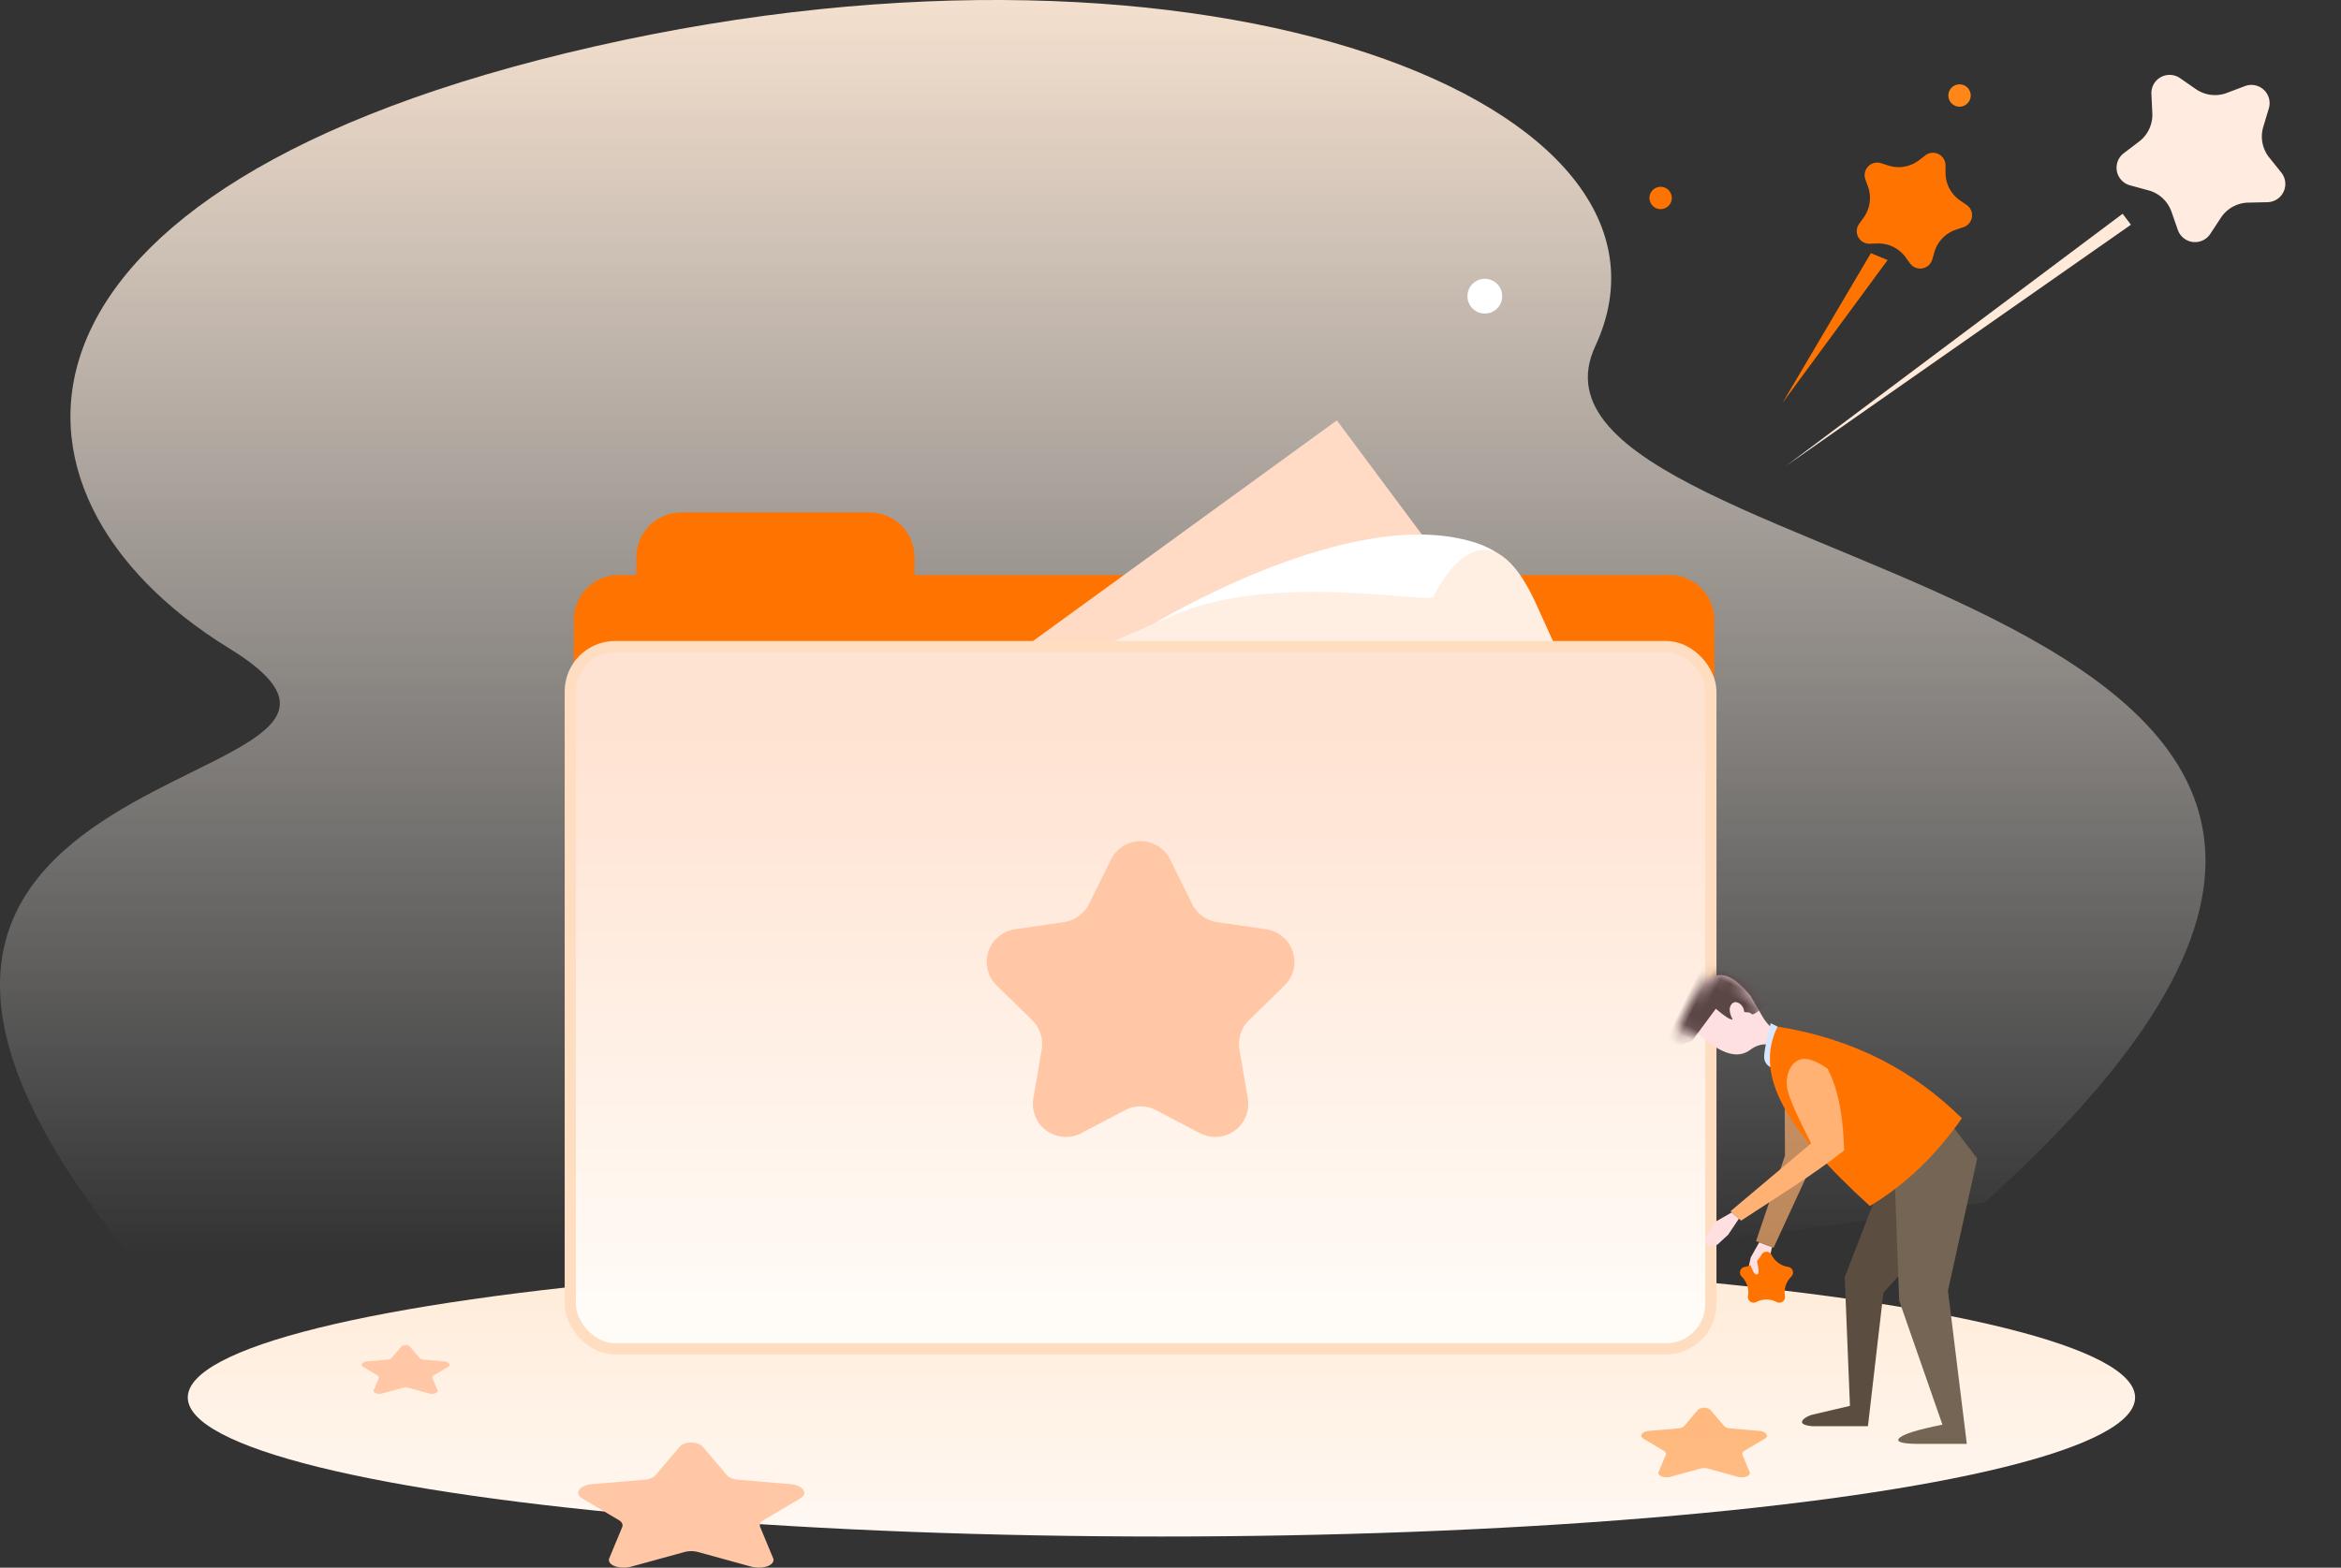 <svg xmlns="http://www.w3.org/2000/svg" xmlns:xlink="http://www.w3.org/1999/xlink" width="209" height="140"><rect width="100%" height="100%" fill="#333333" stroke="none"/><defs><linearGradient id="b" x1="50%" x2="50%" y1="0%" y2="99.391%"><stop offset="0%" stop-color="#FFEBD7"/><stop offset="100%" stop-color="#FFF8F3"/></linearGradient><linearGradient id="c" x1="50%" x2="50%" y1="2.11%" y2="94.785%"><stop offset="0%" stop-color="#FFE8D4"/><stop offset="100%" stop-color="#FFF" stop-opacity="0"/></linearGradient><linearGradient id="d" x1="56.99%" x2="56.99%" y1="100%" y2="12.624%"><stop offset="0%" stop-color="#FFFDF9"/><stop offset="100%" stop-color="#FFE3D2"/></linearGradient><ellipse id="a" cx="103.691" cy="124.801" rx="86.926" ry="12.418"/><path id="e" d="M2.526 8.133a4.26 4.26 0 0 0-.697-1.811q-.554-.817-1.16-1.726Q-.777 1.452.907.702C2.284-.14 8.53-.685 5.764 1.863c.64 2.373.64 4.1-.763 4.826q-1.403.726-1.293 2.504H2.336z"/></defs><g fill="none" fill-rule="evenodd"><use xlink:href="#a" fill="url(#b)" opacity=".981"/><path fill="url(#c)" d="M12.37 113.059c-39.604-47.617 30.562-41.355 8.05-55.185S-2.092 16.675 53.054 4.154c55.146-12.52 99.375 5.254 89.37 26.757-10.006 21.504 97.322 20.127 34.795 76.446-66.415 10.74-126.725 8.668-164.85 5.702"/><path fill="#FF7400" d="M57.914 114.066h-2.692a4 4 0 0 1-4-4V55.353a4 4 0 0 1 4-4h1.588v-1.588a4 4 0 0 1 4-4h16.837a4 4 0 0 1 4 4v1.588h67.403a4 4 0 0 1 4 4v54.711a4 4 0 0 1-4 4l-68.507.001a4 4 0 0 1-2.896 1.241H60.81a3.99 3.99 0 0 1-2.761-1.106z"/><path fill="#FFDAC5" d="m76.05 68.996 43.303-31.456 18.792 25.24z"/><path fill="#FFF" d="M134.29 49.84c-1.206-1.006-2.666-1.504-4.309-1.813-11.009-2.071-26.917 7.66-26.938 7.653l24.854-2.286q6.411-3.514 6.392-3.553"/><path fill="#FFEFE2" d="M83.133 64.574q13.222-5.989 21.576-9.605c8.354-3.615 20.047-1.477 23.188-1.575.03.11 4.437-10.052 9.254.564a1704 1704 0 0 0 8.013 17.446z"/><rect width="101.828" height="62.711" x="50.914" y="57.744" fill="url(#d)" stroke="#FFDDC1" rx="4"/><path fill="#5B4E41" d="m167.608 106.503-2.914 7.562.466 11.485q-2.777.65-3.363.79c-.586.14-1.738.873 0 1.027h4.969l1.382-11.925 5.762-6.337 1.51-6.687-2.12-3.188z"/><path fill="#746555" d="M171.79 128.945q-2.752.041-2.236-.504.516-.544 3.863-1.212l-3.863-11.079-.404-11.064 4.15-5.856 3.223 4.228-2.613 11.804 1.684 13.683z"/><path fill="#FFC7A5" d="m100.432 99.147-3.896 2.048a2.95 2.95 0 0 1-4.281-3.11l.744-4.339a3 3 0 0 0-.863-2.655l-3.152-3.072a2.95 2.95 0 0 1 1.635-5.033l4.356-.633a3 3 0 0 0 2.259-1.641l1.948-3.947a2.95 2.95 0 0 1 5.292 0l1.948 3.947a3 3 0 0 0 2.259 1.641l4.355.633a2.95 2.95 0 0 1 1.635 5.033l-3.151 3.072a3 3 0 0 0-.863 2.655l.744 4.338a2.95 2.95 0 0 1-4.281 3.111l-3.896-2.048a3 3 0 0 0-2.792 0"/><path fill="#FFEBDF" d="m200.717 18.095 1.72-.038a1.628 1.628 0 0 0 1.234-2.646l-1.077-1.343a3 3 0 0 1-.532-2.74l.495-1.649a1.628 1.628 0 0 0-2.135-1.991l-1.61.61a3 3 0 0 1-2.771-.341l-1.415-.98a1.628 1.628 0 0 0-2.553 1.415l.082 1.72a3 3 0 0 1-1.18 2.53l-1.37 1.042a1.628 1.628 0 0 0 .557 2.866l1.66.453a3 3 0 0 1 2.042 1.904l.568 1.625a1.628 1.628 0 0 0 2.898.356l.945-1.44a3 3 0 0 1 2.442-1.353"/><path fill="#FFEAD9" d="m190.246 20.068-.742-.979-30.061 22.528z"/><path fill="#FF7400" d="m170.121 22.968.409.557a1.12 1.12 0 0 0 1.977-.349l.193-.663a3 3 0 0 1 1.94-2.008l.655-.217a1.12 1.12 0 0 0 .28-1.987l-.571-.39a3 3 0 0 1-1.31-2.464l-.004-.69a1.12 1.12 0 0 0-1.804-.88l-.546.422a3 3 0 0 1-2.75.485l-.658-.21a1.12 1.12 0 0 0-1.394 1.443l.233.65a3 3 0 0 1-.388 2.765l-.404.56a1.12 1.12 0 0 0 .943 1.773l.69-.021a3 3 0 0 1 2.51 1.224M159.137 35.978l9.386-12.755-1.493-.617z"/><g transform="rotate(-113 75.297 -29.356)"><circle cx="1.488" cy="47.566" r="1" fill="#FF8618"/><circle cx="1.552" cy="1.552" r="1.552" fill="#FFF"/><circle cx="3.493" cy="19.427" r="1" fill="#FF7400"/></g><path fill="#FFC7A5" d="m35.966 123.937-1.848.508c-.27.073-.59.02-.715-.118-.05-.055-.061-.118-.035-.18l.447-1.075c.037-.092-.01-.185-.123-.25l-1.287-.762c-.177-.109-.152-.287.052-.4a.7.7 0 0 1 .289-.081l1.855-.157c.157-.014.295-.071.37-.155l.831-.978c.113-.14.386-.198.61-.129.09.028.164.073.21.129l.831.978c.074.084.212.141.369.155l1.855.157c.267.022.473.165.459.32-.006.06-.047.118-.118.161l-1.287.762c-.113.065-.16.158-.123.25l.447 1.075c.067.154-.115.3-.406.326-.115.01-.236 0-.344-.028l-1.847-.508a.95.95 0 0 0-.492 0"/><path fill="#FF7400" d="m151.788 131.156-2.64.726c-.384.104-.843.028-1.02-.17-.071-.078-.089-.168-.051-.255l.639-1.537c.052-.13-.013-.264-.175-.357l-1.839-1.088c-.253-.156-.218-.41.074-.57.116-.064.26-.105.412-.118l2.651-.224c.224-.02.421-.102.527-.22l1.188-1.399c.162-.2.551-.282.873-.183.128.04.233.104.298.183l1.188 1.398c.106.12.303.202.527.22l2.65.225c.382.032.676.237.655.457-.008.088-.067.169-.168.23l-1.839 1.09c-.162.092-.227.225-.175.356l.639 1.537c.094.22-.164.428-.58.465a1.4 1.4 0 0 1-.491-.04l-2.64-.726a1.36 1.36 0 0 0-.703 0" opacity=".457"/><path fill="#FFC7A5" d="m61.078 138.61-4.752 1.306c-.693.187-1.519.05-1.838-.304-.126-.141-.158-.303-.09-.46l1.15-2.767c.094-.235-.024-.475-.316-.642l-3.31-1.96c-.454-.279-.391-.738.134-1.025.209-.115.47-.19.742-.212l4.772-.404c.403-.034.758-.183.948-.397l2.139-2.517c.292-.359.992-.507 1.57-.33.231.072.42.187.536.33l2.14 2.517c.19.214.544.363.948.397l4.771.404c.686.058 1.215.426 1.179.822-.015.158-.122.304-.303.416l-3.31 1.959c-.291.167-.41.407-.315.642l1.15 2.766c.17.395-.296.77-1.044.838-.298.027-.61.002-.885-.073l-4.751-1.306a2.44 2.44 0 0 0-1.265 0"/><path fill="#FFB06E" d="m159.314 95.557.047 7.646-2.582 7.63 1.559.605 3.378-7.321 1.658-7.56z" opacity=".67"/><g transform="scale(-1 1)rotate(64 -145.296 -78.82)"><mask id="f" fill="#fff"><use xlink:href="#e"/></mask><use xlink:href="#e" fill="#FFE0E0"/><path fill="#5B4646" d="M1.234 5.985q.97-.412.839-.64c-.12-.21.199-.578.104-.638-.556-.355-.556-.979-.35-1.175s.76-.363 1.428.549q.204-.235-.197-1.765l3.529-.656L9.049-.876.732-1.447l-2.795 2.563V4.08L.1 6.854z" mask="url(#f)"/><path fill="#D7E6FF" d="M2.073 7.972v-.688q2.706.57 3.122.893a1 1 0 0 1 .41.842l-3.311-.45z"/><path fill="#FF7400" d="M12.862 22.394c-3.144 2.06-6.718 3.328-10.642 3.951-1.879-5.57-2.2-11.613-.147-18.373 4.824-.038 7.947 4.71 10.789 14.422"/><path fill="#FFB273" d="M3.839 11.05c.645-.664 2-.567 2.961.224q.962.792 3.333 3.957l8.603-3.813.34 1.219c-3.79 2.246-6.4 3.941-9.673 5.523-2.24-1.198-4.48-2.589-5.91-4.54q-.299-1.907.346-2.57"/></g><path fill="#FFDFDF" d="m154.604 108.277-1.554.89-.7 1.228c-.276.598.01 1.106.992.746l.946-.875.96-1.436zM157.058 110.949l-.757 1.348-.257 1.208 1.275.271.61-1.133.268-1.26z"/><path fill="#FF7400" d="M156.797 116.278a.509.509 0 0 1-.739-.537 1.96 1.96 0 0 0-.563-1.735.509.509 0 0 1 .281-.868 1.96 1.96 0 0 0 1.477-1.072.509.509 0 0 1 .912 0c.286.578.838.98 1.476 1.072a.509.509 0 0 1 .282.868 1.96 1.96 0 0 0-.563 1.735.509.509 0 0 1-.739.537 1.96 1.96 0 0 0-1.824 0"/><path fill="#FFDFDF" d="M156.8 112.352q.248 1.053.195 1.314c-.053.262-.33.148-.448-.069a5.4 5.4 0 0 1-.3-.75z"/></g></svg>